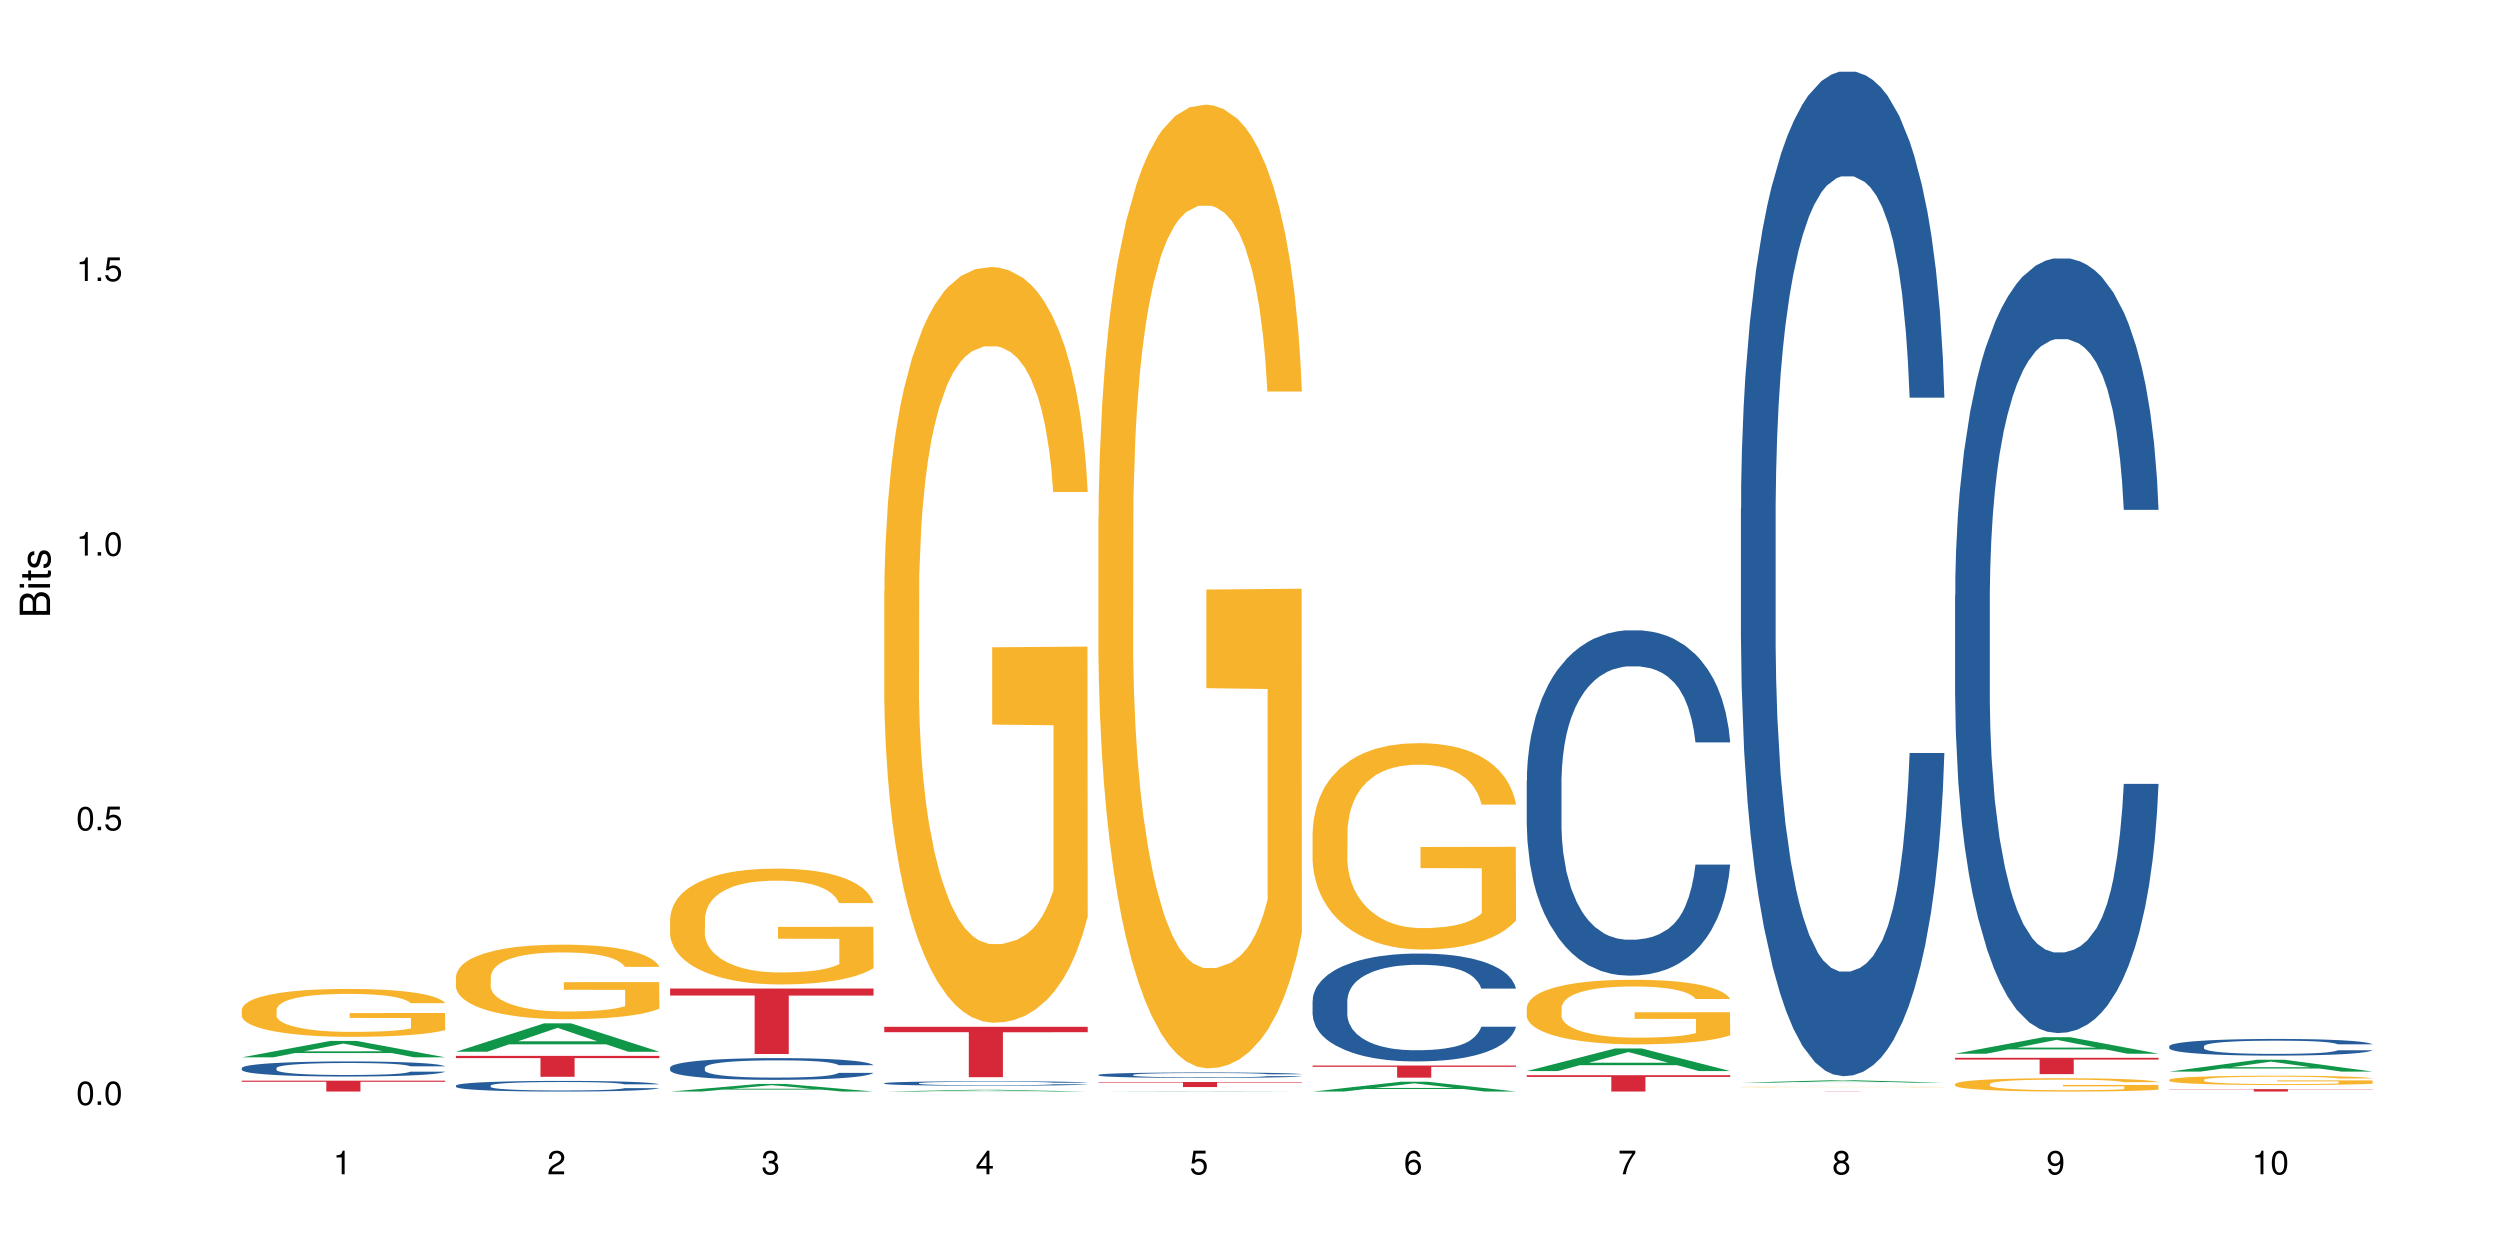 <?xml version="1.0" encoding="UTF-8"?>
<svg xmlns="http://www.w3.org/2000/svg" xmlns:xlink="http://www.w3.org/1999/xlink" width="720pt" height="360pt" viewBox="0 0 720 360" version="1.1">
<defs>
<g>
<symbol overflow="visible" id="glyph0-0">
<path style="stroke:none;" d=""/>
</symbol>
<symbol overflow="visible" id="glyph0-1">
<path style="stroke:none;" d="M 2.641 -6.797 C 2 -6.797 1.422 -6.531 1.078 -6.047 C 0.641 -5.453 0.406 -4.547 0.406 -3.297 C 0.406 -1 1.188 0.219 2.641 0.219 C 4.078 0.219 4.859 -1 4.859 -3.234 C 4.859 -4.562 4.656 -5.438 4.203 -6.047 C 3.844 -6.531 3.281 -6.797 2.641 -6.797 Z M 2.641 -6.047 C 3.547 -6.047 4 -5.125 4 -3.312 C 4 -1.375 3.562 -0.484 2.625 -0.484 C 1.734 -0.484 1.281 -1.422 1.281 -3.281 C 1.281 -5.141 1.734 -6.047 2.641 -6.047 Z M 2.641 -6.047 "/>
</symbol>
<symbol overflow="visible" id="glyph0-2">
<path style="stroke:none;" d="M 1.828 -1 L 0.828 -1 L 0.828 0 L 1.828 0 Z M 1.828 -1 "/>
</symbol>
<symbol overflow="visible" id="glyph0-3">
<path style="stroke:none;" d="M 4.562 -6.797 L 1.062 -6.797 L 0.547 -3.094 L 1.328 -3.094 C 1.719 -3.562 2.047 -3.734 2.578 -3.734 C 3.484 -3.734 4.062 -3.109 4.062 -2.094 C 4.062 -1.125 3.484 -0.531 2.578 -0.531 C 1.828 -0.531 1.375 -0.906 1.188 -1.672 L 0.328 -1.672 C 0.453 -1.109 0.547 -0.844 0.75 -0.594 C 1.125 -0.078 1.828 0.219 2.594 0.219 C 3.969 0.219 4.922 -0.781 4.922 -2.219 C 4.922 -3.562 4.031 -4.484 2.719 -4.484 C 2.25 -4.484 1.859 -4.359 1.469 -4.062 L 1.734 -5.969 L 4.562 -5.969 Z M 4.562 -6.797 "/>
</symbol>
<symbol overflow="visible" id="glyph0-4">
<path style="stroke:none;" d="M 2.484 -4.844 L 2.484 0 L 3.328 0 L 3.328 -6.797 L 2.766 -6.797 C 2.469 -5.75 2.281 -5.609 0.984 -5.453 L 0.984 -4.844 Z M 2.484 -4.844 "/>
</symbol>
<symbol overflow="visible" id="glyph0-5">
<path style="stroke:none;" d="M 4.859 -0.828 L 1.281 -0.828 C 1.359 -1.391 1.672 -1.75 2.5 -2.234 L 3.469 -2.75 C 4.406 -3.266 4.906 -3.969 4.906 -4.812 C 4.906 -5.375 4.672 -5.906 4.266 -6.266 C 3.859 -6.625 3.375 -6.797 2.719 -6.797 C 1.859 -6.797 1.219 -6.5 0.844 -5.922 C 0.609 -5.562 0.5 -5.125 0.484 -4.438 L 1.328 -4.438 C 1.359 -4.906 1.406 -5.188 1.531 -5.406 C 1.75 -5.812 2.188 -6.062 2.703 -6.062 C 3.469 -6.062 4.031 -5.516 4.031 -4.781 C 4.031 -4.25 3.719 -3.797 3.125 -3.438 L 2.234 -2.938 C 0.812 -2.141 0.406 -1.5 0.328 0 L 4.859 0 Z M 4.859 -0.828 "/>
</symbol>
<symbol overflow="visible" id="glyph0-6">
<path style="stroke:none;" d="M 2.125 -3.125 L 2.578 -3.125 C 3.516 -3.125 3.984 -2.703 3.984 -1.891 C 3.984 -1.031 3.469 -0.531 2.578 -0.531 C 1.656 -0.531 1.203 -0.984 1.156 -1.969 L 0.312 -1.969 C 0.344 -1.422 0.438 -1.078 0.609 -0.766 C 0.953 -0.109 1.625 0.219 2.547 0.219 C 3.953 0.219 4.859 -0.609 4.859 -1.906 C 4.859 -2.766 4.516 -3.25 3.703 -3.516 C 4.344 -3.766 4.656 -4.25 4.656 -4.938 C 4.656 -6.109 3.875 -6.797 2.578 -6.797 C 1.203 -6.797 0.484 -6.047 0.453 -4.609 L 1.297 -4.609 C 1.312 -5.016 1.344 -5.25 1.453 -5.453 C 1.641 -5.828 2.062 -6.062 2.594 -6.062 C 3.344 -6.062 3.797 -5.625 3.797 -4.906 C 3.797 -4.422 3.609 -4.141 3.25 -3.984 C 3.016 -3.891 2.719 -3.844 2.125 -3.844 Z M 2.125 -3.125 "/>
</symbol>
<symbol overflow="visible" id="glyph0-7">
<path style="stroke:none;" d="M 3.141 -1.625 L 3.141 0 L 3.984 0 L 3.984 -1.625 L 4.984 -1.625 L 4.984 -2.391 L 3.984 -2.391 L 3.984 -6.797 L 3.359 -6.797 L 0.266 -2.516 L 0.266 -1.625 Z M 3.141 -2.391 L 1 -2.391 L 3.141 -5.359 Z M 3.141 -2.391 "/>
</symbol>
<symbol overflow="visible" id="glyph0-8">
<path style="stroke:none;" d="M 4.781 -5.031 C 4.609 -6.141 3.891 -6.797 2.844 -6.797 C 2.094 -6.797 1.422 -6.438 1.031 -5.828 C 0.609 -5.172 0.406 -4.344 0.406 -3.094 C 0.406 -1.953 0.578 -1.234 0.984 -0.625 C 1.359 -0.078 1.953 0.219 2.703 0.219 C 3.984 0.219 4.922 -0.734 4.922 -2.078 C 4.922 -3.344 4.062 -4.234 2.844 -4.234 C 2.172 -4.234 1.641 -3.969 1.281 -3.469 C 1.281 -5.125 1.828 -6.047 2.797 -6.047 C 3.391 -6.047 3.797 -5.672 3.938 -5.031 Z M 2.734 -3.484 C 3.547 -3.484 4.062 -2.922 4.062 -2 C 4.062 -1.156 3.484 -0.531 2.703 -0.531 C 1.922 -0.531 1.328 -1.188 1.328 -2.047 C 1.328 -2.891 1.906 -3.484 2.734 -3.484 Z M 2.734 -3.484 "/>
</symbol>
<symbol overflow="visible" id="glyph0-9">
<path style="stroke:none;" d="M 4.984 -6.797 L 0.438 -6.797 L 0.438 -5.969 L 4.109 -5.969 C 2.5 -3.656 1.828 -2.234 1.328 0 L 2.219 0 C 2.594 -2.172 3.453 -4.047 4.984 -6.094 Z M 4.984 -6.797 "/>
</symbol>
<symbol overflow="visible" id="glyph0-10">
<path style="stroke:none;" d="M 3.75 -3.578 C 4.453 -4 4.688 -4.344 4.688 -4.984 C 4.688 -6.047 3.844 -6.797 2.641 -6.797 C 1.438 -6.797 0.594 -6.047 0.594 -4.984 C 0.594 -4.359 0.828 -4.016 1.516 -3.578 C 0.734 -3.203 0.359 -2.641 0.359 -1.891 C 0.359 -0.641 1.297 0.219 2.641 0.219 C 3.984 0.219 4.922 -0.641 4.922 -1.875 C 4.922 -2.641 4.531 -3.203 3.75 -3.578 Z M 2.641 -6.047 C 3.359 -6.047 3.812 -5.625 3.812 -4.969 C 3.812 -4.344 3.344 -3.922 2.641 -3.922 C 1.922 -3.922 1.453 -4.344 1.453 -4.984 C 1.453 -5.625 1.922 -6.047 2.641 -6.047 Z M 2.641 -3.203 C 3.484 -3.203 4.062 -2.672 4.062 -1.875 C 4.062 -1.062 3.484 -0.531 2.625 -0.531 C 1.797 -0.531 1.219 -1.078 1.219 -1.875 C 1.219 -2.672 1.797 -3.203 2.641 -3.203 Z M 2.641 -3.203 "/>
</symbol>
<symbol overflow="visible" id="glyph0-11">
<path style="stroke:none;" d="M 0.516 -1.547 C 0.672 -0.438 1.406 0.219 2.438 0.219 C 3.188 0.219 3.859 -0.141 4.266 -0.75 C 4.688 -1.406 4.891 -2.25 4.891 -3.484 C 4.891 -4.625 4.703 -5.359 4.312 -5.953 C 3.938 -6.5 3.344 -6.797 2.594 -6.797 C 1.297 -6.797 0.359 -5.844 0.359 -4.516 C 0.359 -3.25 1.234 -2.344 2.453 -2.344 C 3.094 -2.344 3.562 -2.578 4.016 -3.109 C 4 -1.453 3.469 -0.531 2.5 -0.531 C 1.906 -0.531 1.484 -0.906 1.359 -1.547 Z M 2.578 -6.062 C 3.375 -6.062 3.969 -5.406 3.969 -4.531 C 3.969 -3.688 3.375 -3.094 2.547 -3.094 C 1.734 -3.094 1.234 -3.672 1.234 -4.578 C 1.234 -5.438 1.797 -6.062 2.578 -6.062 Z M 2.578 -6.062 "/>
</symbol>
<symbol overflow="visible" id="glyph1-0">
<path style="stroke:none;" d=""/>
</symbol>
<symbol overflow="visible" id="glyph1-1">
<path style="stroke:none;" d="M 0 -0.953 L 0 -4.891 C 0 -5.719 -0.234 -6.344 -0.734 -6.797 C -1.188 -7.234 -1.812 -7.469 -2.5 -7.469 C -3.547 -7.469 -4.188 -7 -4.625 -5.875 C -4.984 -6.672 -5.641 -7.094 -6.531 -7.094 C -7.156 -7.094 -7.734 -6.859 -8.141 -6.391 C -8.562 -5.938 -8.75 -5.344 -8.75 -4.5 L -8.75 -0.953 Z M -4.984 -2.062 L -7.766 -2.062 L -7.766 -4.219 C -7.766 -4.844 -7.688 -5.203 -7.453 -5.5 C -7.219 -5.812 -6.859 -5.969 -6.375 -5.969 C -5.906 -5.969 -5.531 -5.812 -5.297 -5.5 C -5.062 -5.203 -4.984 -4.844 -4.984 -4.219 Z M -0.984 -2.062 L -4 -2.062 L -4 -4.781 C -4 -5.328 -3.859 -5.688 -3.578 -5.953 C -3.297 -6.219 -2.922 -6.359 -2.484 -6.359 C -2.062 -6.359 -1.688 -6.219 -1.406 -5.953 C -1.109 -5.688 -0.984 -5.328 -0.984 -4.781 Z M -0.984 -2.062 "/>
</symbol>
<symbol overflow="visible" id="glyph1-2">
<path style="stroke:none;" d="M -6.281 -1.797 L -6.281 -0.797 L 0 -0.797 L 0 -1.797 Z M -8.75 -1.797 L -8.75 -0.797 L -7.484 -0.797 L -7.484 -1.797 Z M -8.75 -1.797 "/>
</symbol>
<symbol overflow="visible" id="glyph1-3">
<path style="stroke:none;" d="M -6.281 -3.047 L -6.281 -2.016 L -8.016 -2.016 L -8.016 -1.016 L -6.281 -1.016 L -6.281 -0.172 L -5.469 -0.172 L -5.469 -1.016 L -0.719 -1.016 C -0.078 -1.016 0.281 -1.453 0.281 -2.234 C 0.281 -2.469 0.25 -2.719 0.188 -3.047 L -0.641 -3.047 C -0.609 -2.922 -0.594 -2.766 -0.594 -2.562 C -0.594 -2.141 -0.719 -2.016 -1.156 -2.016 L -5.469 -2.016 L -5.469 -3.047 Z M -6.281 -3.047 "/>
</symbol>
<symbol overflow="visible" id="glyph1-4">
<path style="stroke:none;" d="M -4.531 -5.25 C -5.766 -5.25 -6.469 -4.422 -6.469 -2.969 C -6.469 -1.516 -5.719 -0.562 -4.547 -0.562 C -3.562 -0.562 -3.094 -1.062 -2.734 -2.562 L -2.516 -3.484 C -2.344 -4.188 -2.094 -4.469 -1.625 -4.469 C -1.047 -4.469 -0.641 -3.875 -0.641 -3 C -0.641 -2.453 -0.797 -2 -1.062 -1.75 C -1.25 -1.594 -1.422 -1.531 -1.875 -1.469 L -1.875 -0.406 C -0.422 -0.453 0.281 -1.266 0.281 -2.922 C 0.281 -4.5 -0.5 -5.516 -1.719 -5.516 C -2.656 -5.516 -3.172 -4.984 -3.469 -3.734 L -3.703 -2.766 C -3.891 -1.953 -4.156 -1.609 -4.594 -1.609 C -5.172 -1.609 -5.547 -2.125 -5.547 -2.938 C -5.547 -3.75 -5.203 -4.172 -4.531 -4.203 Z M -4.531 -5.25 "/>
</symbol>
</g>
</defs>
<g id="surface128988">
<rect x="0" y="0" width="720" height="360" style="fill:rgb(100%,100%,100%);fill-opacity:1;stroke:none;"/>
<path style=" stroke:none;fill-rule:nonzero;fill:rgb(6.275%,58.824%,28.235%);fill-opacity:1;" d="M 69.629 304.516 L 69.691 304.512 L 95.047 299.797 L 102.746 299.797 L 128.223 304.52 L 119.273 304.52 L 112.887 303.289 L 84.902 303.289 L 78.645 304.516 L 69.629 304.516 L 87.598 302.777 L 110.32 302.773 L 98.988 300.566 L 98.863 300.562 L 98.738 300.578 L 87.535 302.773 L 87.598 302.777 Z M 69.629 304.516 "/>
<path style=" stroke:none;fill-rule:nonzero;fill:rgb(14.51%,36.078%,60%);fill-opacity:1;" d="M 69.629 307.59 L 69.699 307.586 L 69.699 307.492 L 69.914 307.34 L 70.414 307.148 L 70.914 307.02 L 72.203 306.785 L 73.988 306.559 L 75.848 306.383 L 77.203 306.281 L 78.418 306.199 L 81.207 306.055 L 82.992 305.977 L 84.922 305.91 L 87.281 305.844 L 88.996 305.805 L 92.852 305.738 L 95.711 305.711 L 97.926 305.699 L 102.715 305.699 L 105.574 305.715 L 107.645 305.734 L 109.93 305.77 L 111.859 305.805 L 115.219 305.891 L 118.219 306.004 L 119.578 306.066 L 121.723 306.188 L 123.367 306.309 L 124.508 306.41 L 125.797 306.559 L 126.938 306.738 L 127.797 306.941 L 128.223 307.109 L 118.219 307.109 L 117.719 306.953 L 117.148 306.828 L 116.078 306.664 L 115.004 306.551 L 113.504 306.434 L 112.148 306.359 L 110.289 306.285 L 108.645 306.238 L 106.93 306.199 L 105.285 306.176 L 102.141 306.152 L 98.5 306.152 L 97.141 306.16 L 94.355 306.191 L 92.852 306.223 L 90.711 306.277 L 89.207 306.328 L 87.422 306.406 L 86.207 306.477 L 84.707 306.578 L 83.637 306.668 L 82.422 306.801 L 81.707 306.898 L 81.062 307.012 L 80.492 307.141 L 80.062 307.281 L 79.777 307.43 L 79.633 307.57 L 79.633 308.188 L 79.777 308.328 L 80.133 308.496 L 81.062 308.738 L 82.422 308.949 L 83.992 309.117 L 85.492 309.234 L 86.352 309.289 L 87.492 309.355 L 89.281 309.434 L 91.852 309.512 L 93.352 309.543 L 95.641 309.578 L 97.996 309.594 L 101.141 309.594 L 103.93 309.578 L 105.785 309.559 L 107.715 309.523 L 110.359 309.457 L 112.004 309.395 L 113.434 309.32 L 114.504 309.242 L 115.219 309.18 L 116.293 309.055 L 117.148 308.922 L 117.793 308.781 L 118.219 308.648 L 128.223 308.648 L 127.797 308.805 L 127.152 308.961 L 126.508 309.078 L 125.508 309.215 L 124.367 309.34 L 122.723 309.477 L 121.363 309.57 L 119.578 309.668 L 117.934 309.742 L 116.148 309.812 L 113.504 309.891 L 111.789 309.93 L 109.93 309.965 L 107.715 309.996 L 104.93 310.023 L 101.93 310.043 L 99.141 310.047 L 96.141 310.039 L 93.926 310.02 L 90.996 309.984 L 87.352 309.914 L 84.707 309.84 L 82.633 309.762 L 80.848 309.684 L 78.848 309.578 L 76.273 309.402 L 74.703 309.266 L 73.633 309.156 L 72.418 309 L 71.559 308.863 L 70.559 308.641 L 69.844 308.355 L 69.629 308.141 Z M 69.629 307.59 "/>
<path style=" stroke:none;fill-rule:nonzero;fill:rgb(96.863%,70.196%,16.863%);fill-opacity:1;" d="M 69.629 290.723 L 69.699 290.711 L 69.699 290.461 L 69.988 289.891 L 70.703 289.109 L 71.629 288.469 L 72.629 287.965 L 73.273 287.699 L 74.344 287.32 L 75.273 287.043 L 77.633 286.477 L 80.633 285.945 L 82.277 285.719 L 84.137 285.504 L 86.777 285.266 L 87.992 285.176 L 91.711 284.977 L 95.926 284.852 L 100.57 284.812 L 102.715 284.824 L 105.645 284.875 L 109.645 285.016 L 111.934 285.141 L 113.719 285.266 L 115.578 285.43 L 117.863 285.684 L 120.008 285.984 L 121.723 286.285 L 123.438 286.664 L 124.867 287.07 L 126.082 287.512 L 127.152 288.039 L 127.797 288.48 L 128.223 288.922 L 118.293 288.922 L 117.719 288.48 L 117.078 288.141 L 116.004 287.723 L 114.934 287.422 L 113.863 287.184 L 111.859 286.855 L 110.145 286.652 L 108.004 286.477 L 105.93 286.363 L 103.57 286.285 L 102.141 286.262 L 98.355 286.262 L 94.926 286.352 L 92.926 286.449 L 91.496 286.551 L 89.496 286.742 L 88.281 286.891 L 87.566 286.992 L 85.422 287.383 L 83.992 287.738 L 83.207 287.977 L 82.207 288.355 L 81.492 288.695 L 80.707 289.199 L 80.277 289.578 L 79.703 290.434 L 79.633 292.703 L 79.848 293.184 L 80.277 293.699 L 80.848 294.152 L 81.707 294.633 L 82.562 294.996 L 84.062 295.488 L 85.352 295.816 L 86.352 296.031 L 88.281 296.371 L 89.066 296.484 L 90.922 296.711 L 92.852 296.891 L 95.211 297.039 L 96.996 297.117 L 99.855 297.18 L 103.5 297.18 L 107.789 297.102 L 110.504 297.004 L 112.359 296.902 L 113.574 296.812 L 115.078 296.676 L 116.148 296.547 L 117.148 296.41 L 118.363 296.195 L 118.363 293.184 L 100.715 293.172 L 100.715 291.758 L 128.152 291.746 L 128.223 296.676 L 126.723 297.016 L 124.867 297.344 L 123.078 297.594 L 121.223 297.809 L 118.578 298.047 L 116.434 298.199 L 113.148 298.375 L 110.145 298.488 L 107 298.566 L 104.215 298.602 L 100.93 298.617 L 97.996 298.59 L 94.855 298.516 L 92.352 298.414 L 90.066 298.289 L 87.781 298.125 L 84.922 297.859 L 83.062 297.645 L 81.133 297.379 L 79.203 297.066 L 77.488 296.727 L 76.348 296.461 L 75.203 296.156 L 73.988 295.781 L 72.844 295.352 L 71.988 294.961 L 71.203 294.52 L 70.629 294.102 L 70.059 293.535 L 69.773 293.082 L 69.629 292.691 Z M 69.629 290.723 "/>
<path style=" stroke:none;fill-rule:nonzero;fill:rgb(83.922%,15.686%,22.353%);fill-opacity:1;" d="M 69.629 311.227 L 128.223 311.227 L 128.223 311.562 L 103.805 311.562 L 103.805 314.371 L 93.98 314.371 L 93.98 311.566 L 93.836 311.562 L 69.629 311.562 Z M 69.629 311.227 "/>
<path style=" stroke:none;fill-rule:nonzero;fill:rgb(6.275%,58.824%,28.235%);fill-opacity:1;" d="M 131.309 302.902 L 131.371 302.895 L 156.727 294.711 L 164.426 294.711 L 189.902 302.91 L 180.953 302.91 L 174.566 300.77 L 146.582 300.77 L 140.324 302.902 L 131.309 302.902 L 149.273 299.883 L 172 299.875 L 160.668 296.051 L 160.543 296.043 L 160.418 296.066 L 149.211 299.875 L 149.273 299.883 Z M 131.309 302.902 "/>
<path style=" stroke:none;fill-rule:nonzero;fill:rgb(14.51%,36.078%,60%);fill-opacity:1;" d="M 131.309 312.637 L 131.379 312.637 L 131.379 312.566 L 131.594 312.461 L 132.094 312.328 L 132.594 312.234 L 133.883 312.07 L 135.668 311.91 L 137.523 311.785 L 138.883 311.711 L 140.098 311.656 L 142.883 311.555 L 144.672 311.5 L 146.602 311.453 L 148.957 311.406 L 150.672 311.375 L 154.531 311.332 L 157.391 311.312 L 159.605 311.305 L 164.395 311.305 L 167.25 311.316 L 169.324 311.328 L 171.609 311.352 L 173.539 311.375 L 176.898 311.438 L 179.898 311.516 L 181.258 311.562 L 183.402 311.648 L 185.043 311.73 L 186.188 311.805 L 187.473 311.91 L 188.617 312.035 L 189.477 312.18 L 189.902 312.297 L 179.898 312.297 L 179.398 312.188 L 178.828 312.102 L 177.758 311.984 L 176.684 311.902 L 175.184 311.82 L 173.824 311.77 L 171.969 311.715 L 170.324 311.684 L 168.609 311.656 L 166.965 311.641 L 163.82 311.625 L 160.176 311.625 L 158.82 311.629 L 156.031 311.652 L 154.531 311.672 L 152.387 311.711 L 150.887 311.746 L 149.102 311.801 L 147.887 311.852 L 146.387 311.922 L 145.312 311.988 L 144.098 312.078 L 143.387 312.148 L 142.742 312.23 L 142.172 312.32 L 141.742 312.418 L 141.457 312.523 L 141.312 312.625 L 141.312 313.059 L 141.457 313.16 L 141.812 313.277 L 142.742 313.449 L 144.098 313.598 L 145.672 313.715 L 147.172 313.797 L 148.031 313.84 L 149.172 313.883 L 150.961 313.938 L 153.531 313.996 L 155.031 314.016 L 157.32 314.039 L 159.676 314.051 L 162.82 314.051 L 165.609 314.039 L 167.465 314.027 L 169.395 314.004 L 172.039 313.957 L 173.684 313.91 L 175.113 313.859 L 176.184 313.805 L 176.898 313.758 L 177.969 313.672 L 178.828 313.578 L 179.473 313.48 L 179.898 313.383 L 189.902 313.383 L 189.477 313.496 L 188.832 313.605 L 188.188 313.688 L 187.188 313.785 L 186.047 313.871 L 184.402 313.969 L 183.043 314.035 L 181.258 314.105 L 179.613 314.156 L 177.828 314.207 L 175.184 314.262 L 173.469 314.289 L 171.609 314.316 L 169.395 314.336 L 166.609 314.355 L 163.605 314.367 L 160.82 314.371 L 157.82 314.363 L 155.605 314.355 L 152.676 314.328 L 149.031 314.277 L 146.387 314.227 L 144.312 314.172 L 142.527 314.117 L 140.527 314.039 L 137.953 313.918 L 136.383 313.82 L 135.309 313.742 L 134.094 313.633 L 133.238 313.535 L 132.238 313.379 L 131.523 313.18 L 131.309 313.023 Z M 131.309 312.637 "/>
<path style=" stroke:none;fill-rule:nonzero;fill:rgb(96.863%,70.196%,16.863%);fill-opacity:1;" d="M 131.309 281.258 L 131.379 281.238 L 131.379 280.844 L 131.664 279.965 L 132.379 278.746 L 133.309 277.746 L 134.309 276.961 L 134.953 276.551 L 136.023 275.961 L 136.953 275.531 L 139.312 274.648 L 142.312 273.824 L 143.957 273.473 L 145.812 273.141 L 148.457 272.766 L 149.672 272.629 L 153.391 272.316 L 157.605 272.121 L 162.25 272.059 L 164.395 272.078 L 167.324 272.16 L 171.324 272.375 L 173.613 272.57 L 175.398 272.766 L 177.254 273.02 L 179.543 273.414 L 181.688 273.883 L 183.402 274.355 L 185.117 274.941 L 186.547 275.57 L 187.762 276.258 L 188.832 277.082 L 189.477 277.766 L 189.902 278.453 L 179.973 278.453 L 179.398 277.766 L 178.758 277.238 L 177.684 276.59 L 176.613 276.121 L 175.539 275.746 L 173.539 275.238 L 171.824 274.922 L 169.68 274.648 L 167.609 274.473 L 165.25 274.355 L 163.82 274.316 L 160.035 274.316 L 156.605 274.453 L 154.605 274.609 L 153.176 274.766 L 151.172 275.062 L 149.957 275.297 L 149.246 275.453 L 147.102 276.062 L 145.672 276.609 L 144.887 276.98 L 143.887 277.57 L 143.172 278.102 L 142.383 278.883 L 141.957 279.473 L 141.383 280.805 L 141.312 284.336 L 141.527 285.082 L 141.957 285.887 L 142.527 286.59 L 143.387 287.336 L 144.242 287.906 L 145.742 288.668 L 147.027 289.18 L 148.031 289.512 L 149.957 290.043 L 150.746 290.219 L 152.602 290.57 L 154.531 290.848 L 156.891 291.082 L 158.676 291.199 L 161.535 291.297 L 165.18 291.297 L 169.469 291.18 L 172.184 291.023 L 174.039 290.867 L 175.254 290.73 L 176.754 290.512 L 177.828 290.316 L 178.828 290.102 L 180.043 289.77 L 180.043 285.082 L 162.391 285.062 L 162.391 282.867 L 189.832 282.848 L 189.902 290.512 L 188.402 291.043 L 186.547 291.551 L 184.758 291.945 L 182.902 292.277 L 180.258 292.652 L 178.113 292.887 L 174.824 293.16 L 171.824 293.336 L 168.68 293.453 L 165.895 293.512 L 162.605 293.531 L 159.676 293.492 L 156.531 293.375 L 154.031 293.219 L 151.746 293.023 L 149.457 292.77 L 146.602 292.355 L 144.742 292.023 L 142.812 291.613 L 140.883 291.121 L 139.168 290.59 L 138.027 290.18 L 136.883 289.711 L 135.668 289.121 L 134.523 288.453 L 133.668 287.848 L 132.879 287.16 L 132.309 286.512 L 131.738 285.629 L 131.453 284.926 L 131.309 284.316 Z M 131.309 281.258 "/>
<path style=" stroke:none;fill-rule:nonzero;fill:rgb(83.922%,15.686%,22.353%);fill-opacity:1;" d="M 131.309 304.09 L 189.902 304.09 L 189.902 304.734 L 165.484 304.742 L 165.484 310.125 L 155.656 310.125 L 155.656 304.746 L 155.516 304.734 L 131.309 304.734 Z M 131.309 304.09 "/>
<path style=" stroke:none;fill-rule:nonzero;fill:rgb(6.275%,58.824%,28.235%);fill-opacity:1;" d="M 192.988 314.367 L 193.051 314.367 L 218.402 312.176 L 226.105 312.176 L 251.582 314.371 L 242.629 314.371 L 236.246 313.797 L 208.262 313.797 L 202.004 314.367 L 192.988 314.367 L 210.953 313.562 L 233.68 313.559 L 222.348 312.535 L 222.223 312.535 L 222.098 312.539 L 210.891 313.559 L 210.953 313.562 Z M 192.988 314.367 "/>
<path style=" stroke:none;fill-rule:nonzero;fill:rgb(14.51%,36.078%,60%);fill-opacity:1;" d="M 192.988 307.461 L 193.059 307.453 L 193.059 307.316 L 193.273 307.102 L 193.773 306.824 L 194.273 306.637 L 195.559 306.301 L 197.348 305.973 L 199.203 305.723 L 200.562 305.57 L 201.777 305.457 L 204.562 305.246 L 206.352 305.137 L 208.281 305.039 L 210.637 304.941 L 212.352 304.887 L 216.211 304.793 L 219.07 304.754 L 221.285 304.738 L 226.074 304.738 L 228.93 304.758 L 231.004 304.789 L 233.289 304.832 L 235.219 304.887 L 238.578 305.012 L 241.578 305.172 L 242.938 305.262 L 245.082 305.441 L 246.723 305.613 L 247.867 305.762 L 249.152 305.973 L 250.297 306.23 L 251.152 306.523 L 251.582 306.77 L 241.578 306.77 L 241.078 306.539 L 240.508 306.363 L 239.434 306.129 L 238.363 305.961 L 236.863 305.797 L 235.504 305.688 L 233.648 305.578 L 232.004 305.508 L 230.289 305.457 L 228.645 305.422 L 225.5 305.391 L 221.855 305.391 L 220.5 305.402 L 217.711 305.445 L 216.211 305.488 L 214.066 305.566 L 212.566 305.641 L 210.781 305.754 L 209.566 305.852 L 208.066 306 L 206.992 306.133 L 205.777 306.32 L 205.062 306.465 L 204.422 306.625 L 203.848 306.812 L 203.422 307.016 L 203.133 307.227 L 202.992 307.434 L 202.992 308.32 L 203.133 308.523 L 203.492 308.766 L 204.422 309.113 L 205.777 309.418 L 207.352 309.66 L 208.852 309.832 L 209.707 309.91 L 210.852 310 L 212.637 310.117 L 215.211 310.23 L 216.711 310.277 L 219 310.324 L 221.355 310.344 L 224.5 310.344 L 227.289 310.324 L 229.145 310.293 L 231.074 310.246 L 233.719 310.152 L 235.363 310.059 L 236.793 309.949 L 237.863 309.84 L 238.578 309.75 L 239.648 309.574 L 240.508 309.379 L 241.148 309.176 L 241.578 308.984 L 251.582 308.984 L 251.152 309.211 L 250.512 309.434 L 249.867 309.602 L 248.867 309.801 L 247.723 309.98 L 246.082 310.18 L 244.723 310.312 L 242.938 310.453 L 241.293 310.562 L 239.508 310.66 L 236.863 310.773 L 235.148 310.832 L 233.289 310.883 L 231.074 310.93 L 228.289 310.969 L 225.285 310.992 L 222.5 310.996 L 219.5 310.984 L 217.285 310.965 L 214.352 310.91 L 210.711 310.809 L 208.066 310.699 L 205.992 310.59 L 204.207 310.477 L 202.207 310.324 L 199.633 310.07 L 198.062 309.875 L 196.988 309.715 L 195.773 309.492 L 194.918 309.293 L 193.918 308.973 L 193.203 308.566 L 192.988 308.25 Z M 192.988 307.461 "/>
<path style=" stroke:none;fill-rule:nonzero;fill:rgb(96.863%,70.196%,16.863%);fill-opacity:1;" d="M 192.988 264.449 L 193.059 264.418 L 193.059 263.809 L 193.344 262.438 L 194.059 260.547 L 194.988 258.992 L 195.988 257.773 L 196.633 257.133 L 197.703 256.219 L 198.633 255.551 L 200.992 254.18 L 203.992 252.898 L 205.637 252.352 L 207.492 251.832 L 210.137 251.254 L 211.352 251.039 L 215.066 250.551 L 219.285 250.246 L 223.93 250.156 L 226.074 250.188 L 229.004 250.309 L 233.004 250.645 L 235.289 250.949 L 237.078 251.254 L 238.934 251.648 L 241.223 252.258 L 243.367 252.988 L 245.082 253.723 L 246.797 254.637 L 248.223 255.609 L 249.438 256.676 L 250.512 257.957 L 251.152 259.023 L 251.582 260.09 L 241.648 260.09 L 241.078 259.023 L 240.434 258.199 L 239.363 257.195 L 238.293 256.465 L 237.219 255.887 L 235.219 255.094 L 233.504 254.605 L 231.359 254.18 L 229.289 253.902 L 226.93 253.723 L 225.5 253.66 L 221.715 253.66 L 218.285 253.875 L 216.281 254.117 L 214.855 254.359 L 212.852 254.82 L 211.637 255.184 L 210.922 255.43 L 208.781 256.371 L 207.352 257.227 L 206.566 257.805 L 205.562 258.719 L 204.852 259.543 L 204.062 260.762 L 203.637 261.676 L 203.062 263.746 L 202.992 269.23 L 203.207 270.391 L 203.637 271.641 L 204.207 272.738 L 205.062 273.895 L 205.922 274.777 L 207.422 275.969 L 208.707 276.758 L 209.707 277.277 L 211.637 278.102 L 212.426 278.375 L 214.281 278.922 L 216.211 279.348 L 218.57 279.715 L 220.355 279.898 L 223.215 280.051 L 226.859 280.051 L 231.145 279.867 L 233.863 279.625 L 235.719 279.379 L 236.934 279.168 L 238.434 278.832 L 239.508 278.527 L 240.508 278.191 L 241.723 277.672 L 241.723 270.391 L 224.07 270.359 L 224.07 266.945 L 251.512 266.918 L 251.582 278.832 L 250.082 279.652 L 248.223 280.445 L 246.438 281.055 L 244.578 281.574 L 241.938 282.152 L 239.793 282.52 L 236.504 282.945 L 233.504 283.219 L 230.359 283.402 L 227.574 283.492 L 224.285 283.523 L 221.355 283.465 L 218.211 283.281 L 215.711 283.035 L 213.426 282.73 L 211.137 282.336 L 208.281 281.695 L 206.422 281.18 L 204.492 280.539 L 202.562 279.777 L 200.848 278.953 L 199.703 278.312 L 198.562 277.582 L 197.348 276.668 L 196.203 275.633 L 195.348 274.688 L 194.559 273.621 L 193.988 272.613 L 193.418 271.242 L 193.129 270.145 L 192.988 269.203 Z M 192.988 264.449 "/>
<path style=" stroke:none;fill-rule:nonzero;fill:rgb(83.922%,15.686%,22.353%);fill-opacity:1;" d="M 192.988 284.703 L 251.582 284.703 L 251.582 286.723 L 227.164 286.738 L 227.164 303.559 L 217.336 303.559 L 217.336 286.758 L 217.195 286.723 L 192.988 286.723 Z M 192.988 284.703 "/>
<path style=" stroke:none;fill-rule:nonzero;fill:rgb(6.275%,58.824%,28.235%);fill-opacity:1;" d="M 254.668 314.371 L 254.73 314.371 L 280.082 313.867 L 287.781 313.867 L 313.262 314.371 L 304.309 314.371 L 297.926 314.238 L 269.941 314.238 L 263.68 314.371 L 254.668 314.371 L 272.633 314.184 L 295.359 314.184 L 284.027 313.949 L 283.777 313.949 L 272.57 314.184 L 272.633 314.184 Z M 254.668 314.371 "/>
<path style=" stroke:none;fill-rule:nonzero;fill:rgb(14.51%,36.078%,60%);fill-opacity:1;" d="M 254.668 311.965 L 254.738 311.965 L 254.738 311.934 L 254.953 311.891 L 255.453 311.836 L 255.953 311.797 L 257.238 311.727 L 259.027 311.66 L 260.883 311.609 L 262.242 311.578 L 263.457 311.555 L 266.242 311.512 L 268.031 311.488 L 269.957 311.469 L 272.316 311.449 L 274.031 311.438 L 277.891 311.418 L 280.75 311.41 L 282.965 311.406 L 287.75 311.406 L 290.609 311.41 L 292.684 311.418 L 294.969 311.426 L 296.898 311.438 L 300.258 311.465 L 303.258 311.496 L 304.617 311.516 L 306.758 311.551 L 308.402 311.586 L 309.547 311.617 L 310.832 311.66 L 311.977 311.711 L 312.832 311.773 L 313.262 311.824 L 303.258 311.824 L 302.758 311.777 L 302.188 311.738 L 301.113 311.691 L 300.043 311.656 L 298.543 311.625 L 297.184 311.602 L 295.328 311.578 L 293.684 311.566 L 291.969 311.555 L 290.324 311.547 L 287.18 311.539 L 283.535 311.539 L 282.18 311.543 L 279.391 311.551 L 277.891 311.562 L 275.746 311.578 L 274.246 311.594 L 272.461 311.617 L 271.246 311.637 L 269.746 311.664 L 268.672 311.691 L 267.457 311.73 L 266.742 311.762 L 266.102 311.793 L 265.527 311.832 L 265.102 311.875 L 264.812 311.918 L 264.672 311.957 L 264.672 312.141 L 264.812 312.184 L 265.172 312.23 L 266.102 312.305 L 267.457 312.363 L 269.031 312.414 L 270.531 312.449 L 271.387 312.465 L 272.531 312.484 L 274.316 312.508 L 276.891 312.531 L 278.391 312.539 L 280.676 312.551 L 283.035 312.555 L 286.18 312.555 L 288.965 312.551 L 290.824 312.543 L 292.754 312.535 L 295.398 312.516 L 297.043 312.496 L 298.469 312.473 L 299.543 312.453 L 300.258 312.434 L 301.328 312.398 L 302.188 312.355 L 302.828 312.316 L 303.258 312.277 L 313.262 312.277 L 312.832 312.324 L 312.191 312.367 L 311.547 312.402 L 310.547 312.445 L 309.402 312.48 L 307.762 312.52 L 306.402 312.547 L 304.617 312.578 L 302.973 312.598 L 301.188 312.617 L 298.543 312.641 L 296.828 312.652 L 294.969 312.664 L 292.754 312.676 L 289.969 312.684 L 286.965 312.688 L 281.176 312.688 L 278.961 312.68 L 276.031 312.672 L 272.387 312.648 L 269.746 312.629 L 267.672 312.605 L 265.887 312.582 L 263.887 312.551 L 261.312 312.5 L 259.742 312.457 L 258.668 312.426 L 257.453 312.379 L 256.598 312.34 L 255.598 312.273 L 254.883 312.191 L 254.668 312.125 Z M 254.668 311.965 "/>
<path style=" stroke:none;fill-rule:nonzero;fill:rgb(96.863%,70.196%,16.863%);fill-opacity:1;" d="M 254.668 170.117 L 254.738 169.918 L 254.738 165.941 L 255.023 157 L 255.738 144.676 L 256.668 134.539 L 257.668 126.586 L 258.312 122.414 L 259.383 116.449 L 260.312 112.078 L 262.672 103.133 L 265.672 94.785 L 267.316 91.207 L 269.172 87.828 L 271.816 84.051 L 273.031 82.66 L 276.746 79.48 L 280.965 77.492 L 285.609 76.895 L 287.75 77.094 L 290.68 77.891 L 294.684 80.074 L 296.969 82.062 L 298.758 84.051 L 300.613 86.637 L 302.902 90.609 L 305.043 95.379 L 306.758 100.152 L 308.473 106.113 L 309.902 112.477 L 311.117 119.434 L 312.191 127.781 L 312.832 134.738 L 313.262 141.695 L 303.328 141.695 L 302.758 134.738 L 302.113 129.371 L 301.043 122.812 L 299.973 118.039 L 298.898 114.266 L 296.898 109.098 L 295.184 105.914 L 293.039 103.133 L 290.969 101.344 L 288.609 100.152 L 287.18 99.754 L 283.395 99.754 L 279.961 101.145 L 277.961 102.734 L 276.531 104.324 L 274.531 107.309 L 273.316 109.691 L 272.602 111.281 L 270.457 117.445 L 269.031 123.008 L 268.242 126.785 L 267.242 132.75 L 266.527 138.117 L 265.742 146.066 L 265.312 152.031 L 264.742 165.547 L 264.672 201.324 L 264.887 208.879 L 265.312 217.027 L 265.887 224.184 L 266.742 231.734 L 267.602 237.5 L 269.102 245.25 L 270.387 250.418 L 271.387 253.797 L 273.316 259.164 L 274.102 260.953 L 275.961 264.531 L 277.891 267.316 L 280.25 269.699 L 282.035 270.891 L 284.895 271.887 L 288.539 271.887 L 292.824 270.695 L 295.539 269.105 L 297.398 267.512 L 298.613 266.121 L 300.113 263.938 L 301.188 261.949 L 302.188 259.762 L 303.402 256.383 L 303.402 208.879 L 285.75 208.68 L 285.75 186.418 L 313.191 186.219 L 313.262 263.938 L 311.762 269.301 L 309.902 274.469 L 308.117 278.445 L 306.258 281.824 L 303.617 285.602 L 301.473 287.988 L 298.184 290.77 L 295.184 292.559 L 292.039 293.75 L 289.254 294.348 L 285.965 294.547 L 283.035 294.148 L 279.891 292.957 L 277.391 291.367 L 275.105 289.379 L 272.816 286.793 L 269.957 282.621 L 268.102 279.242 L 266.172 275.066 L 264.242 270.098 L 262.527 264.73 L 261.383 260.555 L 260.242 255.785 L 259.027 249.824 L 257.883 243.066 L 257.023 236.902 L 256.238 229.945 L 255.668 223.387 L 255.094 214.441 L 254.809 207.285 L 254.668 201.125 Z M 254.668 170.117 "/>
<path style=" stroke:none;fill-rule:nonzero;fill:rgb(83.922%,15.686%,22.353%);fill-opacity:1;" d="M 254.668 295.727 L 313.262 295.727 L 313.262 297.277 L 288.84 297.293 L 288.84 310.227 L 279.016 310.227 L 279.016 297.305 L 278.875 297.277 L 254.668 297.277 Z M 254.668 295.727 "/>
<path style=" stroke:none;fill-rule:nonzero;fill:rgb(6.275%,58.824%,28.235%);fill-opacity:1;" d="M 316.348 314.371 L 316.41 314.371 L 341.762 314.258 L 349.461 314.258 L 374.941 314.371 L 365.988 314.371 L 359.605 314.34 L 331.621 314.34 L 325.359 314.371 L 316.348 314.371 L 334.312 314.328 L 357.039 314.328 L 345.707 314.277 L 345.457 314.277 L 334.25 314.328 L 334.312 314.328 Z M 316.348 314.371 "/>
<path style=" stroke:none;fill-rule:nonzero;fill:rgb(14.51%,36.078%,60%);fill-opacity:1;" d="M 316.348 309.555 L 316.418 309.551 L 316.418 309.516 L 316.633 309.461 L 317.133 309.395 L 317.633 309.348 L 318.918 309.262 L 320.703 309.18 L 322.562 309.117 L 323.922 309.082 L 325.137 309.051 L 327.922 309 L 329.707 308.973 L 331.637 308.945 L 333.996 308.922 L 335.711 308.91 L 339.57 308.887 L 342.43 308.875 L 344.645 308.871 L 349.43 308.871 L 352.289 308.879 L 354.363 308.883 L 356.648 308.895 L 358.578 308.91 L 361.938 308.941 L 364.938 308.98 L 366.293 309.004 L 368.438 309.047 L 370.082 309.09 L 371.227 309.129 L 372.512 309.18 L 373.656 309.246 L 374.512 309.316 L 374.941 309.379 L 364.938 309.379 L 364.438 309.32 L 363.867 309.277 L 362.793 309.219 L 361.723 309.176 L 360.223 309.137 L 358.863 309.109 L 357.004 309.082 L 355.363 309.066 L 353.648 309.051 L 352.004 309.043 L 348.859 309.035 L 345.215 309.035 L 343.855 309.039 L 341.07 309.047 L 339.57 309.059 L 337.426 309.078 L 335.926 309.098 L 334.141 309.125 L 332.926 309.152 L 331.422 309.188 L 330.352 309.219 L 329.137 309.27 L 328.422 309.305 L 327.777 309.344 L 327.207 309.391 L 326.777 309.441 L 326.492 309.492 L 326.352 309.547 L 326.352 309.766 L 326.492 309.82 L 326.852 309.879 L 327.777 309.965 L 329.137 310.043 L 330.707 310.102 L 332.211 310.145 L 333.066 310.164 L 334.211 310.188 L 335.996 310.219 L 338.57 310.246 L 340.07 310.258 L 342.355 310.27 L 344.715 310.273 L 347.859 310.273 L 350.645 310.27 L 352.504 310.262 L 354.434 310.25 L 357.078 310.227 L 358.719 310.203 L 360.148 310.176 L 361.223 310.148 L 361.938 310.125 L 363.008 310.082 L 363.867 310.031 L 364.508 309.98 L 364.938 309.934 L 374.941 309.934 L 374.512 309.992 L 373.871 310.047 L 373.227 310.09 L 372.227 310.137 L 371.082 310.184 L 369.438 310.234 L 368.082 310.266 L 366.293 310.301 L 364.652 310.328 L 362.863 310.352 L 360.223 310.383 L 358.508 310.395 L 356.648 310.41 L 354.434 310.422 L 351.645 310.43 L 348.645 310.438 L 345.859 310.438 L 342.855 310.434 L 340.641 310.43 L 337.711 310.418 L 334.066 310.391 L 331.422 310.363 L 329.352 310.336 L 327.566 310.309 L 325.562 310.27 L 322.992 310.207 L 321.418 310.156 L 320.348 310.117 L 319.133 310.062 L 318.273 310.012 L 317.273 309.93 L 316.559 309.828 L 316.348 309.75 Z M 316.348 309.555 "/>
<path style=" stroke:none;fill-rule:nonzero;fill:rgb(96.863%,70.196%,16.863%);fill-opacity:1;" d="M 316.348 149.012 L 316.418 148.758 L 316.418 143.688 L 316.703 132.281 L 317.418 116.566 L 318.348 103.637 L 319.348 93.496 L 319.992 88.176 L 321.062 80.57 L 321.992 74.992 L 324.348 63.586 L 327.352 52.941 L 328.992 48.379 L 330.852 44.066 L 333.496 39.25 L 334.711 37.477 L 338.426 33.422 L 342.641 30.887 L 347.289 30.125 L 349.43 30.379 L 352.359 31.395 L 356.363 34.184 L 358.648 36.719 L 360.434 39.25 L 362.293 42.547 L 364.578 47.617 L 366.723 53.699 L 368.438 59.785 L 370.152 67.387 L 371.582 75.5 L 372.797 84.371 L 373.871 95.02 L 374.512 103.891 L 374.941 112.762 L 365.008 112.762 L 364.438 103.891 L 363.793 97.047 L 362.723 88.68 L 361.648 82.598 L 360.578 77.781 L 358.578 71.191 L 356.863 67.137 L 354.719 63.586 L 352.645 61.305 L 350.289 59.785 L 348.859 59.277 L 345.07 59.277 L 341.641 61.051 L 339.641 63.078 L 338.211 65.105 L 336.211 68.91 L 334.996 71.953 L 334.281 73.98 L 332.137 81.836 L 330.707 88.934 L 329.922 93.75 L 328.922 101.355 L 328.207 108.199 L 327.422 118.34 L 326.992 125.945 L 326.422 143.18 L 326.352 188.809 L 326.562 198.441 L 326.992 208.832 L 327.566 217.957 L 328.422 227.59 L 329.281 234.941 L 330.781 244.828 L 332.066 251.418 L 333.066 255.727 L 334.996 262.57 L 335.781 264.852 L 337.641 269.414 L 339.57 272.965 L 341.93 276.008 L 343.715 277.527 L 346.574 278.793 L 350.219 278.793 L 354.504 277.273 L 357.219 275.246 L 359.078 273.219 L 360.293 271.445 L 361.793 268.656 L 362.863 266.121 L 363.867 263.332 L 365.078 259.023 L 365.078 198.441 L 347.43 198.188 L 347.43 169.797 L 374.871 169.543 L 374.941 268.656 L 373.441 275.5 L 371.582 282.09 L 369.797 287.16 L 367.938 291.469 L 365.293 296.285 L 363.152 299.328 L 359.863 302.875 L 356.863 305.156 L 353.719 306.68 L 350.93 307.438 L 347.645 307.691 L 344.715 307.184 L 341.57 305.664 L 339.07 303.637 L 336.781 301.102 L 334.496 297.805 L 331.637 292.484 L 329.781 288.172 L 327.852 282.852 L 325.922 276.512 L 324.207 269.668 L 323.062 264.348 L 321.918 258.262 L 320.703 250.656 L 319.562 242.039 L 318.703 234.18 L 317.918 225.309 L 317.348 216.945 L 316.773 205.539 L 316.488 196.41 L 316.348 188.555 Z M 316.348 149.012 "/>
<path style=" stroke:none;fill-rule:nonzero;fill:rgb(83.922%,15.686%,22.353%);fill-opacity:1;" d="M 316.348 311.617 L 374.941 311.617 L 374.941 311.773 L 350.52 311.773 L 350.52 313.078 L 340.695 313.078 L 340.695 311.777 L 340.555 311.773 L 316.348 311.773 Z M 316.348 311.617 "/>
<path style=" stroke:none;fill-rule:nonzero;fill:rgb(6.275%,58.824%,28.235%);fill-opacity:1;" d="M 378.023 314.367 L 378.086 314.367 L 403.441 311.543 L 411.141 311.543 L 436.621 314.371 L 427.668 314.371 L 421.281 313.633 L 393.301 313.633 L 387.039 314.367 L 378.023 314.367 L 395.992 313.328 L 418.715 313.324 L 407.387 312.004 L 407.262 312.004 L 407.137 312.012 L 395.93 313.324 L 395.992 313.328 Z M 378.023 314.367 "/>
<path style=" stroke:none;fill-rule:nonzero;fill:rgb(14.51%,36.078%,60%);fill-opacity:1;" d="M 378.023 288.152 L 378.098 288.125 L 378.098 287.441 L 378.312 286.363 L 378.812 285.004 L 379.312 284.066 L 380.598 282.391 L 382.383 280.773 L 384.242 279.523 L 385.602 278.789 L 386.812 278.219 L 389.602 277.168 L 391.387 276.629 L 393.316 276.148 L 395.676 275.664 L 397.391 275.383 L 401.25 274.926 L 404.105 274.73 L 406.324 274.645 L 411.109 274.645 L 413.969 274.758 L 416.039 274.898 L 418.328 275.125 L 420.258 275.383 L 423.613 276.008 L 426.617 276.801 L 427.973 277.254 L 430.117 278.133 L 431.762 278.984 L 432.906 279.723 L 434.191 280.773 L 435.336 282.051 L 436.191 283.5 L 436.621 284.719 L 426.617 284.719 L 426.117 283.582 L 425.543 282.703 L 424.473 281.539 L 423.402 280.719 L 421.898 279.895 L 420.543 279.355 L 418.684 278.816 L 417.039 278.477 L 415.324 278.219 L 413.684 278.051 L 410.539 277.879 L 406.895 277.879 L 405.535 277.938 L 402.75 278.164 L 401.25 278.363 L 399.105 278.758 L 397.605 279.129 L 395.816 279.695 L 394.602 280.18 L 393.102 280.914 L 392.031 281.57 L 390.816 282.504 L 390.102 283.215 L 389.457 284.008 L 388.887 284.945 L 388.457 285.938 L 388.172 286.988 L 388.027 288.012 L 388.027 292.41 L 388.172 293.43 L 388.531 294.625 L 389.457 296.355 L 390.816 297.859 L 392.387 299.051 L 393.891 299.902 L 394.746 300.301 L 395.891 300.754 L 397.676 301.32 L 400.25 301.891 L 401.75 302.117 L 404.035 302.344 L 406.395 302.457 L 409.539 302.457 L 412.324 302.344 L 414.184 302.199 L 416.113 301.973 L 418.758 301.492 L 420.398 301.039 L 421.828 300.5 L 422.902 299.961 L 423.613 299.504 L 424.688 298.625 L 425.543 297.66 L 426.188 296.668 L 426.617 295.703 L 436.621 295.703 L 436.191 296.836 L 435.547 297.945 L 434.906 298.766 L 433.906 299.762 L 432.762 300.641 L 431.117 301.633 L 429.762 302.285 L 427.973 302.996 L 426.332 303.535 L 424.543 304.016 L 421.898 304.586 L 420.184 304.867 L 418.328 305.125 L 416.113 305.352 L 413.324 305.551 L 410.324 305.664 L 407.539 305.691 L 404.535 305.637 L 402.32 305.523 L 399.391 305.266 L 395.746 304.754 L 393.102 304.215 L 391.031 303.676 L 389.242 303.109 L 387.242 302.344 L 384.672 301.094 L 383.098 300.129 L 382.027 299.336 L 380.812 298.227 L 379.953 297.234 L 378.953 295.645 L 378.238 293.629 L 378.023 292.07 Z M 378.023 288.152 "/>
<path style=" stroke:none;fill-rule:nonzero;fill:rgb(96.863%,70.196%,16.863%);fill-opacity:1;" d="M 378.023 239.48 L 378.098 239.426 L 378.098 238.34 L 378.383 235.898 L 379.098 232.531 L 380.027 229.762 L 381.027 227.594 L 381.668 226.453 L 382.742 224.824 L 383.672 223.629 L 386.027 221.188 L 389.031 218.906 L 390.672 217.93 L 392.531 217.008 L 395.176 215.973 L 396.391 215.594 L 400.105 214.727 L 404.32 214.184 L 408.965 214.02 L 411.109 214.074 L 414.039 214.293 L 418.043 214.891 L 420.328 215.434 L 422.113 215.973 L 423.973 216.68 L 426.258 217.766 L 428.402 219.07 L 430.117 220.371 L 431.832 222 L 433.262 223.738 L 434.477 225.637 L 435.547 227.918 L 436.191 229.816 L 436.621 231.719 L 426.688 231.719 L 426.117 229.816 L 425.473 228.352 L 424.402 226.559 L 423.328 225.258 L 422.258 224.227 L 420.258 222.816 L 418.543 221.945 L 416.398 221.188 L 414.324 220.699 L 411.969 220.371 L 410.539 220.262 L 406.75 220.262 L 403.32 220.645 L 401.32 221.078 L 399.891 221.512 L 397.891 222.324 L 396.676 222.977 L 395.961 223.41 L 393.816 225.094 L 392.387 226.613 L 391.602 227.645 L 390.602 229.273 L 389.887 230.742 L 389.102 232.91 L 388.672 234.539 L 388.102 238.23 L 388.027 248.004 L 388.242 250.066 L 388.672 252.293 L 389.242 254.246 L 390.102 256.309 L 390.961 257.883 L 392.461 260 L 393.746 261.414 L 394.746 262.336 L 396.676 263.801 L 397.461 264.289 L 399.32 265.266 L 401.25 266.027 L 403.605 266.68 L 405.395 267.004 L 408.25 267.277 L 411.895 267.277 L 416.184 266.949 L 418.898 266.516 L 420.758 266.082 L 421.973 265.703 L 423.473 265.105 L 424.543 264.562 L 425.543 263.965 L 426.758 263.043 L 426.758 250.066 L 409.109 250.012 L 409.109 243.934 L 436.551 243.879 L 436.621 265.105 L 435.121 266.57 L 433.262 267.98 L 431.477 269.066 L 429.617 269.988 L 426.973 271.02 L 424.828 271.672 L 421.543 272.434 L 418.543 272.922 L 415.398 273.246 L 412.609 273.41 L 409.324 273.465 L 406.395 273.355 L 403.25 273.031 L 400.75 272.594 L 398.461 272.055 L 396.176 271.348 L 393.316 270.207 L 391.461 269.285 L 389.531 268.145 L 387.602 266.785 L 385.887 265.32 L 384.742 264.18 L 383.598 262.879 L 382.383 261.25 L 381.242 259.402 L 380.383 257.723 L 379.598 255.82 L 379.027 254.031 L 378.453 251.586 L 378.168 249.633 L 378.023 247.949 Z M 378.023 239.48 "/>
<path style=" stroke:none;fill-rule:nonzero;fill:rgb(83.922%,15.686%,22.353%);fill-opacity:1;" d="M 378.023 306.871 L 436.621 306.871 L 436.621 307.246 L 412.199 307.25 L 412.199 310.363 L 402.375 310.363 L 402.375 307.25 L 402.23 307.246 L 378.023 307.246 Z M 378.023 306.871 "/>
<path style=" stroke:none;fill-rule:nonzero;fill:rgb(6.275%,58.824%,28.235%);fill-opacity:1;" d="M 439.703 308.465 L 439.766 308.461 L 465.121 301.961 L 472.82 301.961 L 498.301 308.473 L 489.348 308.473 L 482.961 306.773 L 454.98 306.773 L 448.719 308.465 L 439.703 308.465 L 457.672 306.07 L 480.395 306.062 L 469.066 303.023 L 468.938 303.016 L 468.812 303.035 L 457.609 306.062 L 457.672 306.07 Z M 439.703 308.465 "/>
<path style=" stroke:none;fill-rule:nonzero;fill:rgb(14.51%,36.078%,60%);fill-opacity:1;" d="M 439.703 224.82 L 439.777 224.73 L 439.777 222.547 L 439.988 219.094 L 440.492 214.73 L 440.992 211.73 L 442.277 206.367 L 444.062 201.188 L 445.922 197.188 L 447.277 194.824 L 448.492 193.008 L 451.281 189.645 L 453.066 187.918 L 454.996 186.371 L 457.355 184.828 L 459.07 183.918 L 462.93 182.465 L 465.785 181.828 L 468 181.555 L 472.789 181.555 L 475.648 181.918 L 477.719 182.371 L 480.008 183.102 L 481.938 183.918 L 485.293 185.918 L 488.297 188.461 L 489.652 189.918 L 491.797 192.734 L 493.441 195.461 L 494.582 197.824 L 495.871 201.188 L 497.012 205.277 L 497.871 209.914 L 498.301 213.82 L 488.297 213.82 L 487.797 210.188 L 487.223 207.367 L 486.152 203.641 L 485.078 201.004 L 483.578 198.371 L 482.223 196.645 L 480.363 194.914 L 478.719 193.824 L 477.004 193.008 L 475.363 192.461 L 472.219 191.918 L 468.574 191.918 L 467.215 192.098 L 464.43 192.824 L 462.93 193.461 L 460.785 194.734 L 459.285 195.914 L 457.496 197.734 L 456.281 199.277 L 454.781 201.641 L 453.711 203.734 L 452.496 206.73 L 451.781 209.004 L 451.137 211.551 L 450.566 214.547 L 450.137 217.73 L 449.852 221.094 L 449.707 224.363 L 449.707 238.453 L 449.852 241.727 L 450.207 245.543 L 451.137 251.086 L 452.496 255.906 L 454.066 259.723 L 455.566 262.449 L 456.426 263.723 L 457.57 265.176 L 459.355 266.992 L 461.926 268.812 L 463.43 269.539 L 465.715 270.266 L 468.074 270.629 L 471.219 270.629 L 474.004 270.266 L 475.863 269.812 L 477.793 269.086 L 480.434 267.539 L 482.078 266.086 L 483.508 264.359 L 484.578 262.629 L 485.293 261.176 L 486.367 258.359 L 487.223 255.27 L 487.867 252.086 L 488.297 248.996 L 498.301 248.996 L 497.871 252.633 L 497.227 256.176 L 496.586 258.812 L 495.586 261.996 L 494.441 264.812 L 492.797 267.992 L 491.441 270.082 L 489.652 272.355 L 488.008 274.082 L 486.223 275.629 L 483.578 277.445 L 481.863 278.355 L 480.008 279.172 L 477.793 279.898 L 475.004 280.535 L 472.004 280.898 L 469.215 280.992 L 466.215 280.809 L 464 280.445 L 461.07 279.629 L 457.426 277.992 L 454.781 276.266 L 452.711 274.539 L 450.922 272.719 L 448.922 270.266 L 446.352 266.266 L 444.777 263.176 L 443.707 260.633 L 442.492 257.086 L 441.633 253.906 L 440.633 248.816 L 439.918 242.363 L 439.703 237.363 Z M 439.703 224.82 "/>
<path style=" stroke:none;fill-rule:nonzero;fill:rgb(96.863%,70.196%,16.863%);fill-opacity:1;" d="M 439.703 290.141 L 439.777 290.125 L 439.777 289.785 L 440.062 289.02 L 440.777 287.965 L 441.707 287.098 L 442.707 286.418 L 443.348 286.062 L 444.422 285.551 L 445.348 285.18 L 447.707 284.414 L 450.707 283.699 L 452.352 283.395 L 454.211 283.105 L 456.855 282.781 L 458.07 282.664 L 461.785 282.391 L 466 282.223 L 470.645 282.172 L 472.789 282.188 L 475.719 282.254 L 479.719 282.441 L 482.008 282.613 L 483.793 282.781 L 485.652 283.004 L 487.938 283.344 L 490.082 283.75 L 491.797 284.16 L 493.512 284.668 L 494.941 285.211 L 496.156 285.809 L 497.227 286.52 L 497.871 287.117 L 498.301 287.711 L 488.367 287.711 L 487.797 287.117 L 487.152 286.656 L 486.082 286.098 L 485.008 285.688 L 483.938 285.367 L 481.938 284.922 L 480.223 284.652 L 478.078 284.414 L 476.004 284.262 L 473.648 284.16 L 472.219 284.125 L 468.43 284.125 L 465 284.242 L 463 284.379 L 461.57 284.516 L 459.57 284.77 L 458.355 284.977 L 457.641 285.109 L 455.496 285.637 L 454.066 286.113 L 453.281 286.438 L 452.281 286.945 L 451.566 287.406 L 450.781 288.086 L 450.352 288.594 L 449.781 289.75 L 449.707 292.809 L 449.922 293.453 L 450.352 294.152 L 450.922 294.762 L 451.781 295.41 L 452.637 295.902 L 454.141 296.566 L 455.426 297.008 L 456.426 297.297 L 458.355 297.754 L 459.141 297.906 L 461 298.215 L 462.93 298.453 L 465.285 298.656 L 467.074 298.758 L 469.93 298.844 L 473.574 298.844 L 477.863 298.738 L 480.578 298.605 L 482.438 298.469 L 483.652 298.348 L 485.152 298.164 L 486.223 297.992 L 487.223 297.805 L 488.438 297.516 L 488.438 293.453 L 470.789 293.438 L 470.789 291.535 L 498.227 291.516 L 498.301 298.164 L 496.801 298.621 L 494.941 299.062 L 493.156 299.402 L 491.297 299.691 L 488.652 300.016 L 486.508 300.219 L 483.223 300.457 L 480.223 300.609 L 477.078 300.711 L 474.289 300.762 L 471.004 300.781 L 468.074 300.746 L 464.93 300.645 L 462.43 300.508 L 460.141 300.336 L 457.855 300.117 L 454.996 299.762 L 453.137 299.473 L 451.211 299.113 L 449.281 298.688 L 447.566 298.23 L 446.422 297.875 L 445.277 297.465 L 444.062 296.957 L 442.922 296.379 L 442.062 295.852 L 441.277 295.258 L 440.703 294.695 L 440.133 293.93 L 439.848 293.32 L 439.703 292.793 Z M 439.703 290.141 "/>
<path style=" stroke:none;fill-rule:nonzero;fill:rgb(83.922%,15.686%,22.353%);fill-opacity:1;" d="M 439.703 309.652 L 498.301 309.652 L 498.301 310.156 L 473.879 310.16 L 473.879 314.371 L 464.055 314.371 L 464.055 310.164 L 463.91 310.156 L 439.703 310.156 Z M 439.703 309.652 "/>
<path style=" stroke:none;fill-rule:nonzero;fill:rgb(6.275%,58.824%,28.235%);fill-opacity:1;" d="M 501.383 311.816 L 501.445 311.816 L 526.801 311.125 L 534.5 311.125 L 559.98 311.816 L 551.027 311.816 L 544.641 311.637 L 516.66 311.637 L 510.398 311.816 L 501.383 311.816 L 519.352 311.562 L 542.074 311.562 L 530.742 311.238 L 530.617 311.238 L 530.492 311.242 L 519.289 311.562 L 519.352 311.562 Z M 501.383 311.816 "/>
<path style=" stroke:none;fill-rule:nonzero;fill:rgb(14.51%,36.078%,60%);fill-opacity:1;" d="M 501.383 146.531 L 501.453 146.266 L 501.453 139.922 L 501.668 129.871 L 502.168 117.18 L 502.668 108.453 L 503.957 92.852 L 505.742 77.781 L 507.602 66.145 L 508.957 59.27 L 510.172 53.98 L 512.961 44.195 L 514.746 39.172 L 516.676 34.676 L 519.035 30.184 L 520.75 27.539 L 524.605 23.309 L 527.465 21.457 L 529.68 20.664 L 534.469 20.664 L 537.328 21.719 L 539.398 23.043 L 541.688 25.16 L 543.613 27.539 L 546.973 33.355 L 549.977 40.758 L 551.332 44.992 L 553.477 53.188 L 555.121 61.121 L 556.262 67.996 L 557.551 77.781 L 558.691 89.68 L 559.551 103.164 L 559.98 114.535 L 549.977 114.535 L 549.473 103.957 L 548.902 95.762 L 547.832 84.918 L 546.758 77.25 L 545.258 69.582 L 543.902 64.559 L 542.043 59.535 L 540.398 56.359 L 538.684 53.98 L 537.039 52.395 L 533.898 50.809 L 530.254 50.809 L 528.895 51.336 L 526.109 53.453 L 524.605 55.305 L 522.465 59.004 L 520.961 62.441 L 519.176 67.73 L 517.961 72.227 L 516.461 79.102 L 515.391 85.184 L 514.176 93.91 L 513.461 100.52 L 512.816 107.926 L 512.246 116.648 L 511.816 125.906 L 511.531 135.688 L 511.387 145.207 L 511.387 186.195 L 511.531 195.715 L 511.887 206.82 L 512.816 222.949 L 514.176 236.965 L 515.746 248.07 L 517.246 256.004 L 518.105 259.707 L 519.246 263.938 L 521.035 269.227 L 523.605 274.516 L 525.105 276.629 L 527.395 278.746 L 529.754 279.801 L 532.895 279.801 L 535.684 278.746 L 537.543 277.422 L 539.469 275.309 L 542.113 270.812 L 543.758 266.582 L 545.188 261.559 L 546.258 256.531 L 546.973 252.301 L 548.047 244.105 L 548.902 235.113 L 549.547 225.859 L 549.977 216.867 L 559.98 216.867 L 559.551 227.445 L 558.906 237.758 L 558.266 245.426 L 557.262 254.684 L 556.121 262.879 L 554.477 272.133 L 553.117 278.215 L 551.332 284.828 L 549.688 289.852 L 547.902 294.348 L 545.258 299.633 L 543.543 302.277 L 541.688 304.66 L 539.469 306.773 L 536.684 308.625 L 533.684 309.684 L 530.895 309.949 L 527.895 309.418 L 525.68 308.359 L 522.75 305.98 L 519.105 301.223 L 516.461 296.195 L 514.391 291.172 L 512.602 285.883 L 510.602 278.746 L 508.027 267.109 L 506.457 258.121 L 505.387 250.715 L 504.172 240.402 L 503.312 231.148 L 502.312 216.34 L 501.598 197.566 L 501.383 183.023 Z M 501.383 146.531 "/>
<path style=" stroke:none;fill-rule:nonzero;fill:rgb(96.863%,70.196%,16.863%);fill-opacity:1;" d="M 501.383 313.055 L 501.453 313.055 L 501.742 313.047 L 502.457 313.039 L 503.383 313.031 L 504.383 313.027 L 505.027 313.027 L 506.102 313.023 L 507.027 313.02 L 509.387 313.012 L 512.387 313.008 L 514.031 313.004 L 515.891 313.004 L 518.535 313 L 523.465 313 L 527.68 312.996 L 537.398 312.996 L 541.398 313 L 545.473 313 L 547.332 313.004 L 549.617 313.004 L 551.762 313.008 L 555.191 313.016 L 556.621 313.02 L 557.836 313.023 L 558.906 313.027 L 559.551 313.035 L 559.98 313.039 L 550.047 313.039 L 549.473 313.035 L 548.832 313.031 L 547.758 313.027 L 545.617 313.02 L 543.613 313.016 L 541.898 313.016 L 539.758 313.012 L 524.68 313.012 L 523.25 313.016 L 520.035 313.016 L 519.32 313.02 L 517.176 313.023 L 515.746 313.027 L 514.961 313.027 L 513.961 313.031 L 513.246 313.035 L 512.461 313.039 L 512.031 313.043 L 511.461 313.055 L 511.387 313.074 L 511.602 313.082 L 512.031 313.086 L 512.602 313.09 L 513.461 313.094 L 514.316 313.098 L 515.816 313.105 L 517.105 313.105 L 518.105 313.109 L 520.035 313.113 L 520.82 313.113 L 522.68 313.117 L 524.605 313.117 L 526.965 313.121 L 539.543 313.121 L 542.258 313.117 L 546.832 313.117 L 547.902 313.113 L 548.902 313.113 L 550.117 313.109 L 550.117 313.082 L 532.469 313.082 L 532.469 313.066 L 559.906 313.066 L 559.98 313.117 L 558.477 313.117 L 556.621 313.121 L 554.832 313.125 L 552.977 313.129 L 550.332 313.129 L 548.188 313.133 L 538.754 313.133 L 535.969 313.137 L 529.754 313.137 L 526.609 313.133 L 521.82 313.133 L 519.535 313.129 L 516.676 313.129 L 514.816 313.125 L 512.887 313.121 L 510.957 313.121 L 509.242 313.117 L 508.102 313.113 L 506.957 313.109 L 505.742 313.105 L 504.598 313.102 L 503.742 313.098 L 502.957 313.094 L 502.383 313.09 L 501.812 313.086 L 501.527 313.078 L 501.383 313.074 Z M 501.383 313.055 "/>
<path style=" stroke:none;fill-rule:nonzero;fill:rgb(83.922%,15.686%,22.353%);fill-opacity:1;" d="M 501.383 314.316 L 559.98 314.316 L 559.98 314.32 L 535.559 314.32 L 535.559 314.371 L 525.734 314.371 L 525.734 314.32 L 501.383 314.32 Z M 501.383 314.316 "/>
<path style=" stroke:none;fill-rule:nonzero;fill:rgb(6.275%,58.824%,28.235%);fill-opacity:1;" d="M 563.062 303.473 L 563.125 303.465 L 588.48 298.711 L 596.18 298.711 L 621.656 303.477 L 612.707 303.477 L 606.32 302.23 L 578.336 302.23 L 572.078 303.473 L 563.062 303.473 L 581.031 301.715 L 603.754 301.711 L 592.422 299.488 L 592.297 299.484 L 592.172 299.496 L 580.965 301.711 L 581.031 301.715 Z M 563.062 303.473 "/>
<path style=" stroke:none;fill-rule:nonzero;fill:rgb(14.51%,36.078%,60%);fill-opacity:1;" d="M 563.062 171.512 L 563.133 171.309 L 563.133 166.414 L 563.348 158.664 L 563.848 148.879 L 564.348 142.148 L 565.637 130.117 L 567.422 118.496 L 569.281 109.523 L 570.637 104.219 L 571.852 100.141 L 574.641 92.598 L 576.426 88.723 L 578.355 85.258 L 580.711 81.789 L 582.426 79.75 L 586.285 76.488 L 589.145 75.062 L 591.359 74.449 L 596.148 74.449 L 599.004 75.266 L 601.078 76.285 L 603.363 77.914 L 605.293 79.75 L 608.652 84.238 L 611.652 89.945 L 613.012 93.211 L 615.156 99.531 L 616.797 105.648 L 617.941 110.949 L 619.227 118.496 L 620.371 127.672 L 621.23 138.07 L 621.656 146.84 L 611.652 146.84 L 611.152 138.684 L 610.582 132.359 L 609.512 124 L 608.438 118.086 L 606.938 112.172 L 605.578 108.297 L 603.723 104.426 L 602.078 101.977 L 600.363 100.141 L 598.719 98.918 L 595.574 97.695 L 591.93 97.695 L 590.574 98.102 L 587.785 99.734 L 586.285 101.16 L 584.145 104.016 L 582.641 106.668 L 580.855 110.746 L 579.641 114.211 L 578.141 119.516 L 577.066 124.203 L 575.855 130.934 L 575.141 136.031 L 574.496 141.742 L 573.926 148.469 L 573.496 155.605 L 573.211 163.152 L 573.066 170.492 L 573.066 202.098 L 573.211 209.438 L 573.566 218.004 L 574.496 230.441 L 575.855 241.25 L 577.426 249.812 L 578.926 255.93 L 579.785 258.785 L 580.926 262.051 L 582.715 266.129 L 585.285 270.207 L 586.785 271.836 L 589.074 273.469 L 591.43 274.285 L 594.574 274.285 L 597.363 273.469 L 599.219 272.449 L 601.148 270.816 L 603.793 267.352 L 605.438 264.09 L 606.867 260.215 L 607.938 256.34 L 608.652 253.078 L 609.723 246.754 L 610.582 239.824 L 611.227 232.684 L 611.652 225.754 L 621.656 225.754 L 621.23 233.91 L 620.586 241.863 L 619.941 247.773 L 618.941 254.91 L 617.801 261.234 L 616.156 268.371 L 614.797 273.059 L 613.012 278.156 L 611.367 282.031 L 609.582 285.5 L 606.938 289.578 L 605.223 291.617 L 603.363 293.453 L 601.148 295.082 L 598.363 296.512 L 595.363 297.324 L 592.574 297.531 L 589.574 297.121 L 587.359 296.305 L 584.43 294.473 L 580.785 290.801 L 578.141 286.926 L 576.066 283.051 L 574.281 278.973 L 572.281 273.469 L 569.707 264.496 L 568.137 257.562 L 567.062 251.852 L 565.848 243.902 L 564.992 236.766 L 563.992 225.344 L 563.277 210.867 L 563.062 199.652 Z M 563.062 171.512 "/>
<path style=" stroke:none;fill-rule:nonzero;fill:rgb(96.863%,70.196%,16.863%);fill-opacity:1;" d="M 563.062 312.176 L 563.133 312.172 L 563.133 312.102 L 563.422 311.945 L 564.133 311.727 L 565.062 311.547 L 566.062 311.406 L 566.707 311.332 L 567.777 311.227 L 568.707 311.152 L 571.066 310.992 L 574.066 310.848 L 575.711 310.781 L 577.57 310.723 L 580.211 310.656 L 581.426 310.633 L 585.145 310.574 L 589.359 310.539 L 594.004 310.531 L 596.148 310.535 L 599.078 310.547 L 603.078 310.586 L 605.367 310.621 L 607.152 310.656 L 609.012 310.703 L 611.297 310.773 L 613.441 310.855 L 615.156 310.941 L 616.871 311.047 L 618.301 311.16 L 619.516 311.281 L 620.586 311.43 L 621.23 311.551 L 621.656 311.672 L 611.727 311.672 L 611.152 311.551 L 610.512 311.457 L 609.438 311.34 L 608.367 311.258 L 607.293 311.191 L 605.293 311.098 L 603.578 311.043 L 601.434 310.992 L 599.363 310.961 L 597.004 310.941 L 595.574 310.934 L 591.789 310.934 L 588.359 310.957 L 586.359 310.988 L 584.93 311.016 L 582.93 311.066 L 581.715 311.109 L 581 311.137 L 578.855 311.246 L 577.426 311.344 L 576.641 311.41 L 575.641 311.516 L 574.926 311.609 L 574.137 311.75 L 573.711 311.855 L 573.137 312.094 L 573.066 312.727 L 573.281 312.859 L 573.711 313.004 L 574.281 313.129 L 575.141 313.262 L 575.996 313.363 L 577.496 313.5 L 578.785 313.594 L 579.785 313.652 L 581.715 313.746 L 582.5 313.777 L 584.355 313.84 L 586.285 313.891 L 588.645 313.934 L 590.43 313.953 L 593.289 313.973 L 596.934 313.973 L 601.223 313.949 L 603.938 313.922 L 605.793 313.895 L 607.008 313.871 L 608.508 313.832 L 609.582 313.797 L 610.582 313.758 L 611.797 313.699 L 611.797 312.859 L 594.148 312.855 L 594.148 312.461 L 621.586 312.461 L 621.656 313.832 L 620.156 313.926 L 618.301 314.016 L 616.512 314.086 L 614.656 314.145 L 612.012 314.211 L 609.867 314.254 L 606.582 314.305 L 603.578 314.336 L 600.434 314.355 L 597.648 314.367 L 594.359 314.371 L 591.43 314.363 L 588.289 314.344 L 585.785 314.316 L 583.5 314.281 L 581.211 314.234 L 578.355 314.16 L 576.496 314.102 L 574.566 314.027 L 572.637 313.938 L 570.922 313.844 L 569.781 313.77 L 568.637 313.688 L 567.422 313.582 L 566.277 313.461 L 565.422 313.355 L 564.633 313.23 L 564.062 313.113 L 563.492 312.957 L 563.207 312.832 L 563.062 312.723 Z M 563.062 312.176 "/>
<path style=" stroke:none;fill-rule:nonzero;fill:rgb(83.922%,15.686%,22.353%);fill-opacity:1;" d="M 563.062 304.656 L 621.656 304.656 L 621.656 305.156 L 597.238 305.16 L 597.238 309.352 L 587.41 309.352 L 587.41 305.168 L 587.27 305.156 L 563.062 305.156 Z M 563.062 304.656 "/>
<path style=" stroke:none;fill-rule:nonzero;fill:rgb(6.275%,58.824%,28.235%);fill-opacity:1;" d="M 624.742 308.621 L 624.805 308.617 L 650.156 305.195 L 657.859 305.195 L 683.336 308.625 L 674.387 308.625 L 668 307.73 L 640.016 307.73 L 633.758 308.621 L 624.742 308.621 L 642.707 307.359 L 665.434 307.355 L 654.102 305.758 L 653.977 305.754 L 653.852 305.762 L 642.645 307.355 L 642.707 307.359 Z M 624.742 308.621 "/>
<path style=" stroke:none;fill-rule:nonzero;fill:rgb(14.51%,36.078%,60%);fill-opacity:1;" d="M 624.742 301.309 L 624.812 301.301 L 624.812 301.195 L 625.027 301.031 L 625.527 300.82 L 626.027 300.676 L 627.312 300.418 L 629.102 300.168 L 630.957 299.973 L 632.316 299.859 L 633.531 299.773 L 636.316 299.609 L 638.105 299.527 L 640.035 299.453 L 642.391 299.379 L 644.105 299.332 L 647.965 299.262 L 650.824 299.234 L 653.039 299.219 L 657.828 299.219 L 660.684 299.238 L 662.758 299.258 L 665.043 299.293 L 666.973 299.332 L 670.332 299.43 L 673.332 299.555 L 674.691 299.621 L 676.836 299.758 L 678.477 299.891 L 679.621 300.004 L 680.906 300.168 L 682.051 300.363 L 682.91 300.586 L 683.336 300.777 L 673.332 300.777 L 672.832 300.602 L 672.262 300.465 L 671.188 300.285 L 670.117 300.156 L 668.617 300.031 L 667.258 299.949 L 665.402 299.863 L 663.758 299.812 L 662.043 299.773 L 660.398 299.746 L 657.254 299.719 L 653.609 299.719 L 652.254 299.727 L 649.465 299.762 L 647.965 299.793 L 645.82 299.855 L 644.32 299.914 L 642.535 300 L 641.32 300.074 L 639.82 300.188 L 638.746 300.289 L 637.531 300.434 L 636.816 300.543 L 636.176 300.668 L 635.602 300.812 L 635.176 300.965 L 634.891 301.129 L 634.746 301.285 L 634.746 301.965 L 634.891 302.121 L 635.246 302.305 L 636.176 302.574 L 637.531 302.805 L 639.105 302.992 L 640.605 303.121 L 641.465 303.184 L 642.605 303.254 L 644.395 303.34 L 646.965 303.43 L 648.465 303.465 L 650.754 303.5 L 653.109 303.516 L 656.254 303.516 L 659.043 303.5 L 660.898 303.477 L 662.828 303.441 L 665.473 303.367 L 667.117 303.297 L 668.547 303.215 L 669.617 303.133 L 670.332 303.062 L 671.402 302.926 L 672.262 302.777 L 672.902 302.621 L 673.332 302.473 L 683.336 302.473 L 682.91 302.648 L 682.266 302.82 L 681.621 302.945 L 680.621 303.102 L 679.477 303.234 L 677.836 303.391 L 676.477 303.492 L 674.691 303.602 L 673.047 303.684 L 671.262 303.758 L 668.617 303.844 L 666.902 303.891 L 665.043 303.93 L 662.828 303.965 L 660.043 303.996 L 657.039 304.012 L 654.254 304.016 L 651.254 304.008 L 649.039 303.992 L 646.109 303.949 L 642.465 303.871 L 639.82 303.789 L 637.746 303.707 L 635.961 303.617 L 633.961 303.5 L 631.387 303.305 L 629.816 303.156 L 628.742 303.035 L 627.527 302.863 L 626.672 302.711 L 625.672 302.465 L 624.957 302.152 L 624.742 301.91 Z M 624.742 301.309 "/>
<path style=" stroke:none;fill-rule:nonzero;fill:rgb(96.863%,70.196%,16.863%);fill-opacity:1;" d="M 624.742 310.957 L 624.812 310.953 L 624.812 310.906 L 625.098 310.793 L 625.812 310.641 L 626.742 310.516 L 627.742 310.418 L 628.387 310.367 L 629.457 310.293 L 630.387 310.238 L 632.746 310.129 L 635.746 310.027 L 637.391 309.98 L 639.246 309.941 L 641.891 309.895 L 643.105 309.875 L 646.82 309.836 L 651.039 309.812 L 655.684 309.805 L 657.828 309.809 L 660.758 309.816 L 664.758 309.844 L 667.043 309.867 L 668.832 309.895 L 670.688 309.926 L 672.977 309.973 L 675.121 310.035 L 676.836 310.094 L 678.551 310.164 L 679.98 310.246 L 681.191 310.332 L 682.266 310.434 L 682.91 310.52 L 683.336 310.605 L 673.406 310.605 L 672.832 310.52 L 672.191 310.453 L 671.117 310.371 L 670.047 310.312 L 668.973 310.266 L 666.973 310.203 L 665.258 310.164 L 663.113 310.129 L 661.043 310.105 L 658.684 310.094 L 657.254 310.086 L 653.469 310.086 L 650.039 310.105 L 648.035 310.125 L 646.609 310.145 L 644.605 310.18 L 643.391 310.211 L 642.676 310.23 L 640.535 310.305 L 639.105 310.375 L 638.32 310.422 L 637.316 310.496 L 636.605 310.562 L 635.816 310.66 L 635.391 310.734 L 634.816 310.898 L 634.746 311.34 L 634.961 311.434 L 635.391 311.535 L 635.961 311.625 L 636.816 311.719 L 637.676 311.789 L 639.176 311.883 L 640.461 311.949 L 641.465 311.988 L 643.391 312.055 L 644.18 312.078 L 646.035 312.121 L 647.965 312.156 L 650.324 312.188 L 652.109 312.199 L 654.969 312.215 L 658.613 312.215 L 662.898 312.199 L 665.617 312.18 L 667.473 312.16 L 668.688 312.141 L 670.188 312.113 L 671.262 312.09 L 672.262 312.062 L 673.477 312.023 L 673.477 311.434 L 655.824 311.434 L 655.824 311.156 L 683.266 311.156 L 683.336 312.113 L 681.836 312.18 L 679.98 312.246 L 678.191 312.293 L 676.336 312.336 L 673.691 312.383 L 671.547 312.41 L 668.258 312.445 L 665.258 312.469 L 662.113 312.484 L 659.328 312.492 L 656.039 312.492 L 653.109 312.488 L 649.965 312.473 L 647.465 312.453 L 645.18 312.43 L 642.891 312.398 L 640.035 312.344 L 638.176 312.305 L 636.246 312.254 L 634.316 312.191 L 632.602 312.125 L 631.457 312.074 L 630.316 312.016 L 629.102 311.941 L 627.957 311.855 L 627.102 311.781 L 626.312 311.695 L 625.742 311.613 L 625.172 311.504 L 624.883 311.414 L 624.742 311.34 Z M 624.742 310.957 "/>
<path style=" stroke:none;fill-rule:nonzero;fill:rgb(83.922%,15.686%,22.353%);fill-opacity:1;" d="M 624.742 313.672 L 683.336 313.672 L 683.336 313.746 L 658.918 313.746 L 658.918 314.371 L 649.09 314.371 L 649.09 313.75 L 648.949 313.746 L 624.742 313.746 Z M 624.742 313.672 "/>
<g style="fill:rgb(0%,0%,0%);fill-opacity:1;">
  <use xlink:href="#glyph0-1" x="21.957" y="318.198"/>
  <use xlink:href="#glyph0-2" x="27.291" y="318.198"/>
  <use xlink:href="#glyph0-1" x="29.958" y="318.198"/>
</g>
<g style="fill:rgb(0%,0%,0%);fill-opacity:1;">
  <use xlink:href="#glyph0-1" x="21.957" y="239.108"/>
  <use xlink:href="#glyph0-2" x="27.291" y="239.108"/>
  <use xlink:href="#glyph0-3" x="29.958" y="239.108"/>
</g>
<g style="fill:rgb(0%,0%,0%);fill-opacity:1;">
  <use xlink:href="#glyph0-4" x="21.957" y="160.019"/>
  <use xlink:href="#glyph0-2" x="27.291" y="160.019"/>
  <use xlink:href="#glyph0-1" x="29.958" y="160.019"/>
</g>
<g style="fill:rgb(0%,0%,0%);fill-opacity:1;">
  <use xlink:href="#glyph0-4" x="21.957" y="80.929"/>
  <use xlink:href="#glyph0-2" x="27.291" y="80.929"/>
  <use xlink:href="#glyph0-3" x="29.958" y="80.929"/>
</g>
<g style="fill:rgb(0%,0%,0%);fill-opacity:1;">
  <use xlink:href="#glyph0-4" x="95.926" y="338.19"/>
</g>
<g style="fill:rgb(0%,0%,0%);fill-opacity:1;">
  <use xlink:href="#glyph0-5" x="157.605" y="338.19"/>
</g>
<g style="fill:rgb(0%,0%,0%);fill-opacity:1;">
  <use xlink:href="#glyph0-6" x="219.285" y="338.19"/>
</g>
<g style="fill:rgb(0%,0%,0%);fill-opacity:1;">
  <use xlink:href="#glyph0-7" x="280.965" y="338.19"/>
</g>
<g style="fill:rgb(0%,0%,0%);fill-opacity:1;">
  <use xlink:href="#glyph0-3" x="342.645" y="338.19"/>
</g>
<g style="fill:rgb(0%,0%,0%);fill-opacity:1;">
  <use xlink:href="#glyph0-8" x="404.324" y="338.19"/>
</g>
<g style="fill:rgb(0%,0%,0%);fill-opacity:1;">
  <use xlink:href="#glyph0-9" x="466" y="338.19"/>
</g>
<g style="fill:rgb(0%,0%,0%);fill-opacity:1;">
  <use xlink:href="#glyph0-10" x="527.68" y="338.19"/>
</g>
<g style="fill:rgb(0%,0%,0%);fill-opacity:1;">
  <use xlink:href="#glyph0-11" x="589.359" y="338.19"/>
</g>
<g style="fill:rgb(0%,0%,0%);fill-opacity:1;">
  <use xlink:href="#glyph0-4" x="648.539" y="338.19"/>
  <use xlink:href="#glyph0-1" x="653.873" y="338.19"/>
</g>
<g style="fill:rgb(0%,0%,0%);fill-opacity:1;">
  <use xlink:href="#glyph1-1" x="14.412" y="178.016"/>
  <use xlink:href="#glyph1-2" x="14.412" y="170.012"/>
  <use xlink:href="#glyph1-3" x="14.412" y="167.348"/>
  <use xlink:href="#glyph1-4" x="14.412" y="164.012"/>
</g>
</g>
</svg>
